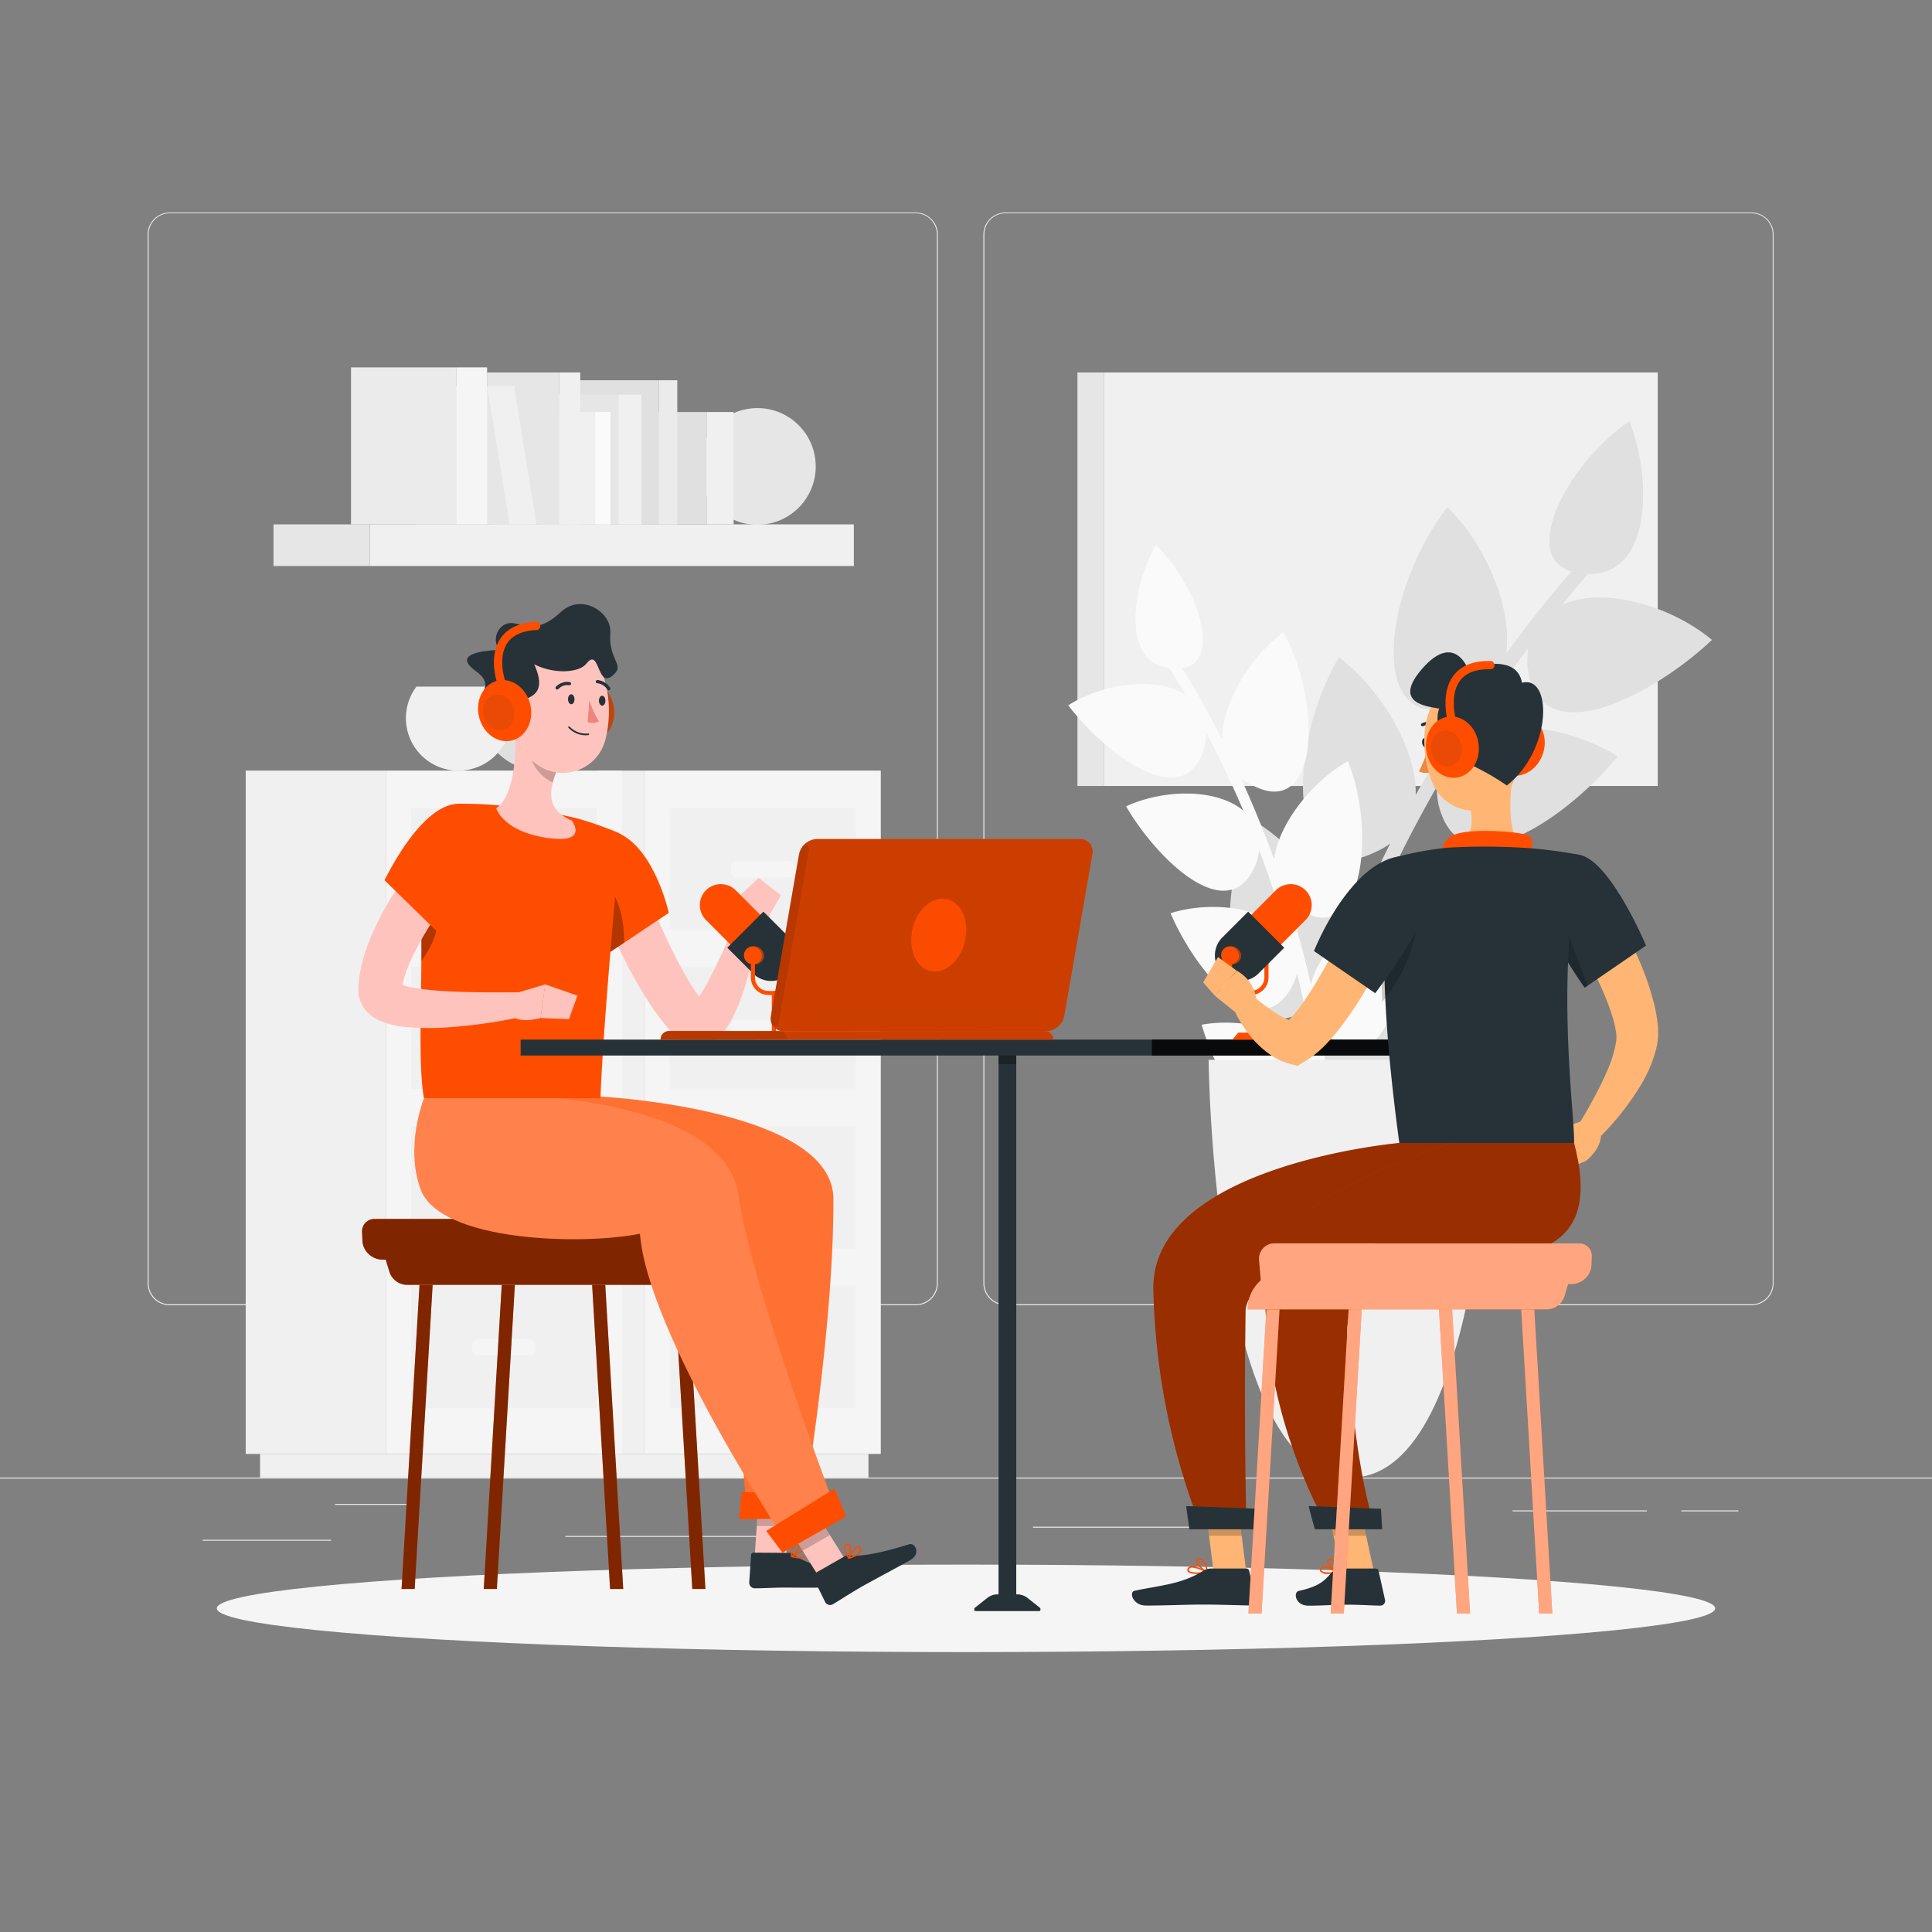 <svg xmlns="http://www.w3.org/2000/svg" viewBox="0 0 500 500"><rect x="0" y="0" width="500" height="500" fill="#808080" stroke="none"/><g id="freepik--background-complete--inject-6"><rect y="382.4" width="500" height="0.25" style="fill:#ebebeb"></rect><path d="M237,337.8H43.92a5.71,5.71,0,0,1-5.71-5.71V60.66A5.71,5.71,0,0,1,43.92,55H237a5.71,5.71,0,0,1,5.71,5.71V332.09A5.71,5.71,0,0,1,237,337.8ZM43.92,55.2a5.47,5.47,0,0,0-5.46,5.46V332.09a5.47,5.47,0,0,0,5.46,5.46H237a5.47,5.47,0,0,0,5.46-5.46V60.66A5.47,5.47,0,0,0,237,55.2Z" style="fill:#ebebeb"></path><path d="M453.31,337.8H260.21a5.72,5.72,0,0,1-5.71-5.71V60.66A5.72,5.72,0,0,1,260.21,55h193.1A5.71,5.71,0,0,1,459,60.66V332.09A5.71,5.71,0,0,1,453.31,337.8ZM260.21,55.2a5.47,5.47,0,0,0-5.46,5.46V332.09a5.47,5.47,0,0,0,5.46,5.46h193.1a5.47,5.47,0,0,0,5.46-5.46V60.66a5.47,5.47,0,0,0-5.46-5.46Z" style="fill:#ebebeb"></path><rect x="52.46" y="398.49" width="33.21" height="0.25" style="fill:#ebebeb"></rect><rect x="146.33" y="397.5" width="54.1" height="0.25" style="fill:#ebebeb"></rect><rect x="86.67" y="389.21" width="19.11" height="0.25" style="fill:#ebebeb"></rect><rect x="435.12" y="390.89" width="14.78" height="0.25" style="fill:#ebebeb"></rect><rect x="391.47" y="390.89" width="34.74" height="0.25" style="fill:#ebebeb"></rect><rect x="267.33" y="395.11" width="45.45" height="0.25" style="fill:#ebebeb"></rect><rect x="154.7" y="199.43" width="12.07" height="176.85" style="fill:#f0f0f0"></rect><rect x="157.88" y="376.28" width="66.88" height="6.1" style="fill:#f0f0f0"></rect><rect x="166.77" y="199.43" width="61.18" height="176.85" transform="translate(394.72 575.71) rotate(180)" style="fill:#f5f5f5"></rect><rect x="173.3" y="291.52" width="48.13" height="31.58" transform="translate(394.72 614.62) rotate(180)" style="fill:#f0f0f0"></rect><rect x="173.3" y="332.85" width="48.13" height="31.58" transform="translate(394.72 697.28) rotate(180)" style="fill:#f0f0f0"></rect><rect x="189.17" y="305.14" width="16.38" height="4.33" rx="1.58" style="fill:#f5f5f5"></rect><rect x="189.17" y="346.48" width="16.38" height="4.33" rx="1.58" style="fill:#f5f5f5"></rect><rect x="173.3" y="209.18" width="48.13" height="31.58" transform="translate(394.72 449.94) rotate(180)" style="fill:#f0f0f0"></rect><rect x="173.3" y="250.19" width="48.13" height="31.58" transform="translate(394.72 531.95) rotate(180)" style="fill:#f0f0f0"></rect><rect x="189.17" y="222.81" width="16.38" height="4.33" rx="1.58" style="fill:#f5f5f5"></rect><rect x="189.17" y="263.81" width="16.38" height="4.33" rx="1.58" style="fill:#f5f5f5"></rect><rect x="63.59" y="199.43" width="36.24" height="176.85" style="fill:#f0f0f0"></rect><rect x="67.3" y="376.28" width="90.52" height="6.1" style="fill:#f0f0f0"></rect><rect x="99.82" y="199.43" width="61.18" height="176.85" transform="translate(260.83 575.71) rotate(180)" style="fill:#f5f5f5"></rect><path d="M155.78,183.64a15.8,15.8,0,1,1-28.42-9.47h25.25A15.68,15.68,0,0,1,155.78,183.64Z" style="fill:#e0e0e0"></path><path d="M132.23,185.84a13.59,13.59,0,1,1-24.45-8.15H129.5A13.52,13.52,0,0,1,132.23,185.84Z" style="fill:#f0f0f0"></path><rect x="106.35" y="291.52" width="48.13" height="31.58" transform="translate(260.83 614.62) rotate(180)" style="fill:#f0f0f0"></rect><rect x="106.35" y="332.85" width="48.13" height="31.58" transform="translate(260.83 697.28) rotate(180)" style="fill:#f0f0f0"></rect><rect x="122.22" y="305.14" width="16.38" height="4.33" rx="1.58" style="fill:#f5f5f5"></rect><rect x="122.22" y="346.48" width="16.38" height="4.33" rx="1.58" style="fill:#f5f5f5"></rect><rect x="106.35" y="209.18" width="48.13" height="31.58" transform="translate(260.83 449.94) rotate(180)" style="fill:#f0f0f0"></rect><rect x="106.35" y="250.19" width="48.13" height="31.58" transform="translate(260.83 531.95) rotate(180)" style="fill:#f0f0f0"></rect><rect x="122.22" y="222.81" width="16.38" height="4.33" rx="1.58" style="fill:#f5f5f5"></rect><rect x="122.22" y="263.81" width="16.38" height="4.33" rx="1.58" style="fill:#f5f5f5"></rect><rect x="95.71" y="135.71" width="125.26" height="10.77" transform="translate(316.68 282.19) rotate(180)" style="fill:#f0f0f0"></rect><circle cx="196.01" cy="120.72" r="15.1" transform="translate(-16.81 32.96) rotate(-9.22)" style="fill:#e6e6e6"></circle><rect x="70.78" y="135.71" width="24.93" height="10.77" style="fill:#e6e6e6"></rect><rect x="155.54" y="106.63" width="27.32" height="29.08" transform="translate(338.41 242.34) rotate(180)" style="fill:#e0e0e0"></rect><rect x="182.86" y="106.63" width="7" height="29.08" style="fill:#f0f0f0"></rect><rect x="147.09" y="98.41" width="23.41" height="37.3" transform="translate(317.6 234.12) rotate(180)" style="fill:#e0e0e0"></rect><rect x="170.51" y="98.41" width="4.77" height="37.3" style="fill:#ebebeb"></rect><rect x="139.55" y="102.15" width="20.52" height="33.56" transform="translate(299.61 237.86) rotate(180)" style="fill:#e6e6e6"></rect><rect x="160.07" y="102.15" width="5.93" height="33.56" style="fill:#f0f0f0"></rect><rect x="126.7" y="106.63" width="27.32" height="29.08" transform="translate(280.72 242.34) rotate(180)" style="fill:#f0f0f0"></rect><rect x="154.02" y="106.63" width="3.95" height="29.08" style="fill:#fafafa"></rect><rect x="126.06" y="96.39" width="18.7" height="39.32" transform="translate(270.81 232.1) rotate(180)" style="fill:#e6e6e6"></rect><rect x="144.76" y="96.39" width="5.41" height="39.32" style="fill:#f0f0f0"></rect><polygon points="101.95 99.86 126.06 99.86 131.87 135.71 107.76 135.71 101.95 99.86" style="fill:#e6e6e6"></polygon><polygon points="133.03 99.86 126.06 99.86 131.87 135.71 138.84 135.71 133.03 99.86" style="fill:#f0f0f0"></polygon><rect x="90.84" y="95.08" width="27.32" height="40.63" transform="translate(209 230.79) rotate(180)" style="fill:#ebebeb"></rect><rect x="118.16" y="95.08" width="7.9" height="40.63" style="fill:#f5f5f5"></rect><rect x="285.67" y="96.39" width="143.36" height="107.02" transform="translate(714.69 299.8) rotate(180)" style="fill:#f0f0f0"></rect><rect x="278.84" y="96.39" width="6.83" height="107.02" style="fill:#e6e6e6"></rect><path d="M323.68,211.94c11.94,6.78,23,21.18,24.18,32.8q5.4-13.44,11.91-26.41a22.66,22.66,0,0,1-4.27,2.38c-22,10.41-23.05-26.59-9-50.58,11,8.21,20.22,23.92,19.88,35.62q7.05-12.7,15.17-24.83a22.61,22.61,0,0,1-4.55,1.85c-23.14,7.67-19.56-29.29-2.42-51.51,9.88,9.53,17,26.32,15.18,37.94q8-11,16.93-21.33c-13.41-3.87-1-28,15-38.87,6,15.28,5.61,40.07-10.69,39.51q-3.42,3.93-6.72,8c10.93-4.85,28.28.33,38.78,9.1-15.52,14.65-45.05,29.95-47.72,6.94a20.24,20.24,0,0,1,.16-4.85q-8.72,11.57-16.37,23.77c10.18-6.11,28-3.07,39.52,4.31-13.42,16.29-40.74,35-46.32,12.6a20.09,20.09,0,0,1-.46-4.81Q364.73,216,358.67,229c9.32-7.29,27.35-6.45,39.7-.56-11.22,17.71-36,39.63-44.32,18.12a19.68,19.68,0,0,1-1.06-4.7q-5.52,13.22-9.92,26.87c8.35-8.38,26.33-9.77,39.32-5.46-8.91,18.92-30.8,43.78-41.72,23.46l0,0a3.82,3.82,0,0,0-5.71-1.47l-.63.46q3.69-14,8.54-27.67a23.08,23.08,0,0,1-3.94,2.89C318.39,274,312.74,237.38,323.68,211.94Z" style="fill:#e0e0e0"></path><path d="M361.31,232c-9.8,3.91-19.85,13.83-22.05,22.71q-2.52-11-5.95-21.82a17.14,17.14,0,0,0,2.95,2.33c15.4,10.55,20.48-18,12.6-38.22-9.25,5.13-18,16.27-19.12,25.38q-3.86-10.63-8.6-21a18,18,0,0,0,3.22,1.95c16.61,8.55,18.16-20.52,7.77-39.69-8.56,6.28-15.89,18.5-15.84,27.72q-4.8-9.4-10.33-18.45c10.58-1.49,3.94-21.59-6.84-31.84-6.29,11.18-8.86,30.45,3.53,31.86q2.13,3.42,4.16,6.92c-7.7-5-21.41-2.93-30.36,2.68,10.05,13.11,30.59,28.31,35.26,10.76a16.16,16.16,0,0,0,.44-3.78q5.25,10,9.63,20.29c-7-5.89-20.8-5.54-30.35-1.12,8.26,14.15,26.74,31.75,33.54,15a15.89,15.89,0,0,0,.9-3.68q4,10.48,7,21.25c-6.21-6.7-19.92-8.08-29.93-4.91,6.43,15,22.62,34.8,31.39,19.06a16,16,0,0,0,1.35-3.53q2.64,10.88,4.39,22c-5.34-7.44-18.77-10.55-29.08-8.67,4.56,15.68,18.23,37.43,28.82,22.9l0,0a2.9,2.9,0,0,1,4.49-.5l.42.43q-1.17-11.28-3.26-22.42a17.53,17.53,0,0,0,2.64,2.69C358.16,280.67,366.65,252.94,361.31,232Z" style="fill:#fafafa"></path><path d="M386.33,274.28s-.94,108.12-36.77,108.12-36.77-108.12-36.77-108.12Z" style="fill:#f0f0f0"></path></g><g id="freepik--Shadow--inject-6"><ellipse id="freepik--path--inject-6" cx="250" cy="416.24" rx="193.89" ry="11.32" style="fill:#f5f5f5"></ellipse></g><g id="freepik--character-1--inject-6"><path d="M96.89,315.46a3.21,3.21,0,0,0-3.2,3.35l.13,2.77A5.32,5.32,0,0,0,98.9,326h.93l.92,3.07a4.85,4.85,0,0,0,4.64,3.45h77.38a9.93,9.93,0,0,0-3.4-7.49,2,2,0,0,0,.06-.23l.43-5a4,4,0,0,0-4-4.37Z" style="fill:#FF4D00"></path><path d="M96.89,315.46a3.21,3.21,0,0,0-3.2,3.35l.13,2.77A5.32,5.32,0,0,0,98.9,326h.93l.92,3.07a4.85,4.85,0,0,0,4.64,3.45h77.38a9.93,9.93,0,0,0-3.4-7.49,2,2,0,0,0,.06-.23l.43-5a4,4,0,0,0-4-4.37Z" style="opacity:0.5"></path><polygon points="128.59 411.23 125.19 411.23 129.85 332.51 133.25 332.51 128.59 411.23" style="fill:#FF4D00"></polygon><polygon points="128.59 411.23 125.19 411.23 129.85 332.51 133.25 332.51 128.59 411.23" style="opacity:0.5"></polygon><polygon points="179.16 411.23 182.56 411.23 177.91 332.51 174.51 332.51 179.16 411.23" style="fill:#FF4D00"></polygon><polygon points="179.16 411.23 182.56 411.23 177.91 332.51 174.51 332.51 179.16 411.23" style="opacity:0.5"></polygon><polygon points="107.32 411.23 103.92 411.23 108.57 332.51 111.97 332.51 107.32 411.23" style="fill:#FF4D00"></polygon><polygon points="107.32 411.23 103.92 411.23 108.57 332.51 111.97 332.51 107.32 411.23" style="opacity:0.5"></polygon><polygon points="157.89 411.23 161.29 411.23 156.64 332.51 153.24 332.51 157.89 411.23" style="fill:#FF4D00"></polygon><polygon points="157.89 411.23 161.29 411.23 156.64 332.51 153.24 332.51 157.89 411.23" style="opacity:0.5"></polygon><polygon points="195.22 404.04 203.37 404.1 204.68 385.29 196.53 385.24 195.22 404.04" style="fill:#ffc3bd"></polygon><path d="M204.14,401.88l-9.14-.06a.57.57,0,0,0-.61.55l-.49,7.23a1.44,1.44,0,0,0,1.41,1.45c3.19,0,4.71-.21,8.73-.18,2.47,0,11,.14,14.38-.26s2.9-3.75,1.42-3.88c-6.61-.6-12-2.52-14.3-4.34A2.26,2.26,0,0,0,204.14,401.88Z" style="fill:#263238"></path><polygon points="196.53 385.24 204.68 385.29 204 394.99 195.85 394.93 196.53 385.24" style="opacity:0.2"></polygon><path d="M155.45,283.81s60.13,3.1,60.22,26.44c.13,33.54-7.69,79.41-7.69,79.41L193.09,389s-4.05-46.32-3.75-72.5c-16.44-4.71-55.06,3-60.09-10.62a44.73,44.73,0,0,1-1.89-22Z" style="fill:#FF4D00"></path><path d="M155.45,283.81s60.13,3.1,60.22,26.44c.13,33.54-7.69,79.41-7.69,79.41L193.09,389s-4.05-46.32-3.75-72.5c-16.44-4.71-55.06,3-60.09-10.62a44.73,44.73,0,0,1-1.89-22Z" style="fill:#fff;opacity:0.2"></path><polygon points="191.3 393.19 208.54 392.95 209.56 386.41 191.88 386.13 191.3 393.19" style="fill:#FF4D00"></polygon><path d="M207,403.31a9.79,9.79,0,0,1-2.16-.3.18.18,0,0,1-.14-.15.17.17,0,0,1,.07-.19c.27-.18,2.58-1.74,3.57-1.34a.7.7,0,0,1,.44.54,1,1,0,0,1-.25,1A2.15,2.15,0,0,1,207,403.31Zm-1.64-.57c1.45.3,2.53.26,2.91-.12a.67.67,0,0,0,.14-.67.34.34,0,0,0-.21-.27C207.68,401.46,206.32,402.14,205.37,402.74Z" style="fill:#FF4D00"></path><path d="M204.89,403a.15.15,0,0,1-.09,0,.23.23,0,0,1-.1-.15c0-.1-.17-2.44.65-3.23a1,1,0,0,1,.81-.26.72.72,0,0,1,.68.58c.19.89-1,2.58-1.85,3.06Zm1.13-3.29a.52.52,0,0,0-.4.17c-.5.46-.57,1.8-.56,2.58.72-.6,1.53-1.88,1.41-2.46,0-.12-.08-.25-.36-.28Z" style="fill:#FF4D00"></path><path d="M163.17,220.76c1.39,3.55,2.84,7.27,4.37,10.86s3.08,7.19,4.71,10.71,3.36,7,5.21,10.2c.93,1.62,1.91,3.18,2.9,4.6a22,22,0,0,0,3,3.56l-1.44-.84a3.54,3.54,0,0,0-1.68-.22,3,3,0,0,0-1.06.33c-.37.23-.21.22,0,.07a9.58,9.58,0,0,0,1.59-1.88,52.53,52.53,0,0,0,3.32-5.77c1.07-2.07,2.09-4.23,3.09-6.4s2-4.41,3-6.58L196,241c-.34,2.55-.84,5-1.37,7.47s-1.22,4.92-2,7.39a48.84,48.84,0,0,1-3,7.49,20.57,20.57,0,0,1-2.7,4.08,9.89,9.89,0,0,1-2.9,2.32,7.52,7.52,0,0,1-6.3.38l-.74-.29-.69-.56a32.7,32.7,0,0,1-5.12-5.28,62,62,0,0,1-3.77-5.39,122.36,122.36,0,0,1-6.15-11c-1.87-3.7-3.56-7.44-5.17-11.21S153,228.93,151.58,225Z" style="fill:#ffc3bd"></path><path d="M160.66,215.9c9,4.61,12.43,20.35,12.43,20.35L155.35,248.1c-5.72-5.41-10.79-17.18-11.73-22.55C142.18,217.32,150,210.44,160.66,215.9Z" style="fill:#FF4D00"></path><path d="M157.37,229.36c3,3.53,4.17,8.81,4.16,14.62l-6.18,4.12c-5.55-5.25-10.5-16.5-11.63-22C149,225.22,155.09,226.65,157.37,229.36Z" style="opacity:0.3"></path><polygon points="212.29 408.65 219.36 404.62 209.38 388.61 202.31 392.65 212.29 408.65" style="fill:#ffc3bd"></polygon><path d="M218.55,402.8l-7.94,4.53a.58.58,0,0,0-.25.78l3.2,6.51a1.45,1.45,0,0,0,2,.55c2.73-1.63,4-2.55,7.45-4.54,2.15-1.23,9.56-5.17,12.53-6.86s1.21-4.58-.2-4.13c-6.32,2-12.4,3.33-15.29,2.9A2.27,2.27,0,0,0,218.55,402.8Z" style="fill:#263238"></path><polygon points="202.31 392.65 209.38 388.62 214.78 397.29 207.72 401.33 202.31 392.65" style="opacity:0.2"></polygon><path d="M139.5,283.81s48.22,2.1,51.57,25.2c3.66,25.29,26,83.71,26,83.71l-12.94,7.39s-36.53-54.72-38.5-80.83c-14.82,3-51.74,2.15-56.77-11.49-4.12-11.16.88-23.56.88-23.56Z" style="fill:#FF4D00"></path><path d="M139.5,283.81s48.22,2.1,51.57,25.2c3.66,25.29,26,83.71,26,83.71l-12.94,7.39s-36.53-54.72-38.5-80.83c-14.82,3-51.74,2.15-56.77-11.49-4.12-11.16.88-23.56.88-23.56Z" style="fill:#fff;opacity:0.3"></path><polygon points="202.5 401.84 218.97 392.45 216.01 385.24 198.3 396.19 202.5 401.84" style="fill:#FF4D00"></polygon><path d="M221.76,402.6a10.53,10.53,0,0,1-2,.82.19.19,0,0,1-.2-.06.18.18,0,0,1,0-.2c.14-.29,1.36-2.8,2.41-3a.7.7,0,0,1,.65.25,1,1,0,0,1,.31,1A2.2,2.2,0,0,1,221.76,402.6Zm-1.72.32c1.41-.47,2.32-1,2.46-1.55a.68.68,0,0,0-.22-.66.35.35,0,0,0-.31-.13C221.4,400.67,220.57,401.93,220,402.92Z" style="fill:#FF4D00"></path><path d="M219.77,403.4a.16.16,0,0,1-.09,0,.19.19,0,0,1-.16-.08c-.06-.08-1.38-2-1.06-3.12a.94.94,0,0,1,.57-.63.72.72,0,0,1,.88.16c.6.68.39,2.75-.07,3.57A.16.16,0,0,1,219.77,403.4ZM219.1,400a.53.53,0,0,0-.27.35c-.2.65.41,1.85.81,2.51.32-.87.38-2.4,0-2.84a.35.35,0,0,0-.45-.06Z" style="fill:#FF4D00"></path><path d="M189.57,242.12l.49-9,9.27,3.36s-2.85,8.53-5.63,8.42Z" style="fill:#ffc3bd"></path><polygon points="196.34 227.2 202.12 231.71 199.33 236.48 190.06 233.12 196.34 227.2" style="fill:#ffc3bd"></polygon><path d="M113.07,212.28c.81-2.16,4.55-4.29,6.85-4.27l1.52,0c2.65.06,6,.21,9.17.59a160.78,160.78,0,0,1,18.24,3.06,78.29,78.29,0,0,1,7.54,2.44c2.7,1,4.27,1.78,4.27,1.78s-4.5,47.56-5.26,68.33H109.72c-1.57-8.92-.55-25.26-.67-41.38C109,233.15,109.76,221.09,113.07,212.28Z" style="fill:#FF4D00"></path><path d="M109.56,229.54c-.42,4.58-.54,9.16-.51,13.31q0,2.93,0,5.85c2.69-3.7,4.38-7.57,4.4-11.34C113.47,235.05,111.9,232.09,109.56,229.54Z" style="opacity:0.3"></path><path d="M122,224.73c-.92,1.1-2,2.43-2.93,3.67s-2,2.54-2.88,3.84c-1.88,2.59-3.67,5.23-5.34,7.89a78.47,78.47,0,0,0-4.4,8.11,30.6,30.6,0,0,0-2.51,7.9l0,.23,0,.12s0,.12,0,0a3.1,3.1,0,0,0-.07-.71,2.83,2.83,0,0,0-.6-1.22c-.23-.24-.31-.27-.33-.26a1.43,1.43,0,0,0,.26.18,12.86,12.86,0,0,0,3.42,1.06,67.68,67.68,0,0,0,9.26,1c3.23.19,6.51.24,9.81.27s6.65,0,9.92,0l.78,6.06a137.67,137.67,0,0,1-20.43,3,66.54,66.54,0,0,1-10.83-.06,23.24,23.24,0,0,1-6.31-1.44,11.37,11.37,0,0,1-2-1,9.9,9.9,0,0,1-2.19-1.94A8.09,8.09,0,0,1,92.93,258a7.8,7.8,0,0,1-.17-2v-.48l0-.4a38.15,38.15,0,0,1,2.76-11.45c.68-1.73,1.43-3.41,2.22-5.05s1.67-3.21,2.55-4.76A103.58,103.58,0,0,1,106.1,225c1-1.43,2.08-2.83,3.17-4.21s2.15-2.7,3.42-4.14Z" style="fill:#ffc3bd"></path><path d="M119.12,208c6.94.25,12.57,5.49,8.16,15.79-2.89,6.75-13.46,18-13.46,18l-14.32-14C104.74,217.55,111.91,207.75,119.12,208Z" style="fill:#FF4D00"></path><path d="M133.3,187.24l4.54,5.25,6.18,7.17a23.9,23.9,0,0,0-.94,2.82c-1,3.83-.62,7.55,4.88,9.86,0,0,4.75,6.21-6.54,4.48s-13-7.63-13-7.63C133.41,205.67,133.7,193.83,133.3,187.24Z" style="fill:#ffc3bd"></path><path d="M144,199.66a23.9,23.9,0,0,0-.94,2.82c-2.58-1-5.69-4.44-5.6-7.24a12.51,12.51,0,0,1,.36-2.75Z" style="opacity:0.2"></path><path d="M158.73,182.36c1,4.29-1.18,8.45-4.85,9.3s-7.46-1.93-8.46-6.21,1.18-8.45,4.86-9.3S157.74,178.08,158.73,182.36Z" style="fill:#FF4D00"></path><path d="M158.73,182.36c1,4.29-1.18,8.45-4.85,9.3s-7.46-1.93-8.46-6.21,1.18-8.45,4.86-9.3S157.74,178.08,158.73,182.36Z" style="fill:#263238;opacity:0.3"></path><path d="M132.65,177.74c.43,8.74.23,13.86,4.57,18.54a11.37,11.37,0,0,0,19.49-5c2-7.74.95-20.73-7.52-24.6A11.51,11.51,0,0,0,132.65,177.74Z" style="fill:#ffc3bd"></path><path d="M132.64,183.82c-1.62-4.17,10.81-.48,5.62-11.89,5.19,2.62,11.64,2.2,13.5-.18,3.68-4.73,2.61,8,7.55,2.32,1.9-2.2-1.86-3.75-1.36-10.29.41-5.27-7.37-10.46-12.85-5.35s-8.51,3.51-12.13,2.86-6.16,4-3.66,6.91c-7.85.3-10.91,2.06-6.21,5.45s1.06,4.76,2,8.61C126.4,188,136.65,194.17,132.64,183.82Z" style="fill:#263238"></path><path d="M129.38,185.39a9.18,9.18,0,0,0,4.9,4.3c2.73,1,4-1.48,3.19-4.2-.74-2.45-3.05-5.91-5.76-5.7S128.07,182.91,129.38,185.39Z" style="fill:#ffc3bd"></path><path d="M137.25,182.36c1,4.29-1.17,8.45-4.85,9.3s-7.46-1.93-8.45-6.21,1.18-8.45,4.85-9.3S136.26,178.08,137.25,182.36Z" style="fill:#FF4D00"></path><path d="M129.7,177.54a1.06,1.06,0,0,1-1-.72c-.1-.28-2.34-6.86.8-11.55,1.77-2.65,4.84-4.11,9.13-4.35a1.07,1.07,0,1,1,.12,2.13c-3.58.2-6.09,1.35-7.47,3.41-2.55,3.81-.58,9.59-.56,9.65a1.08,1.08,0,0,1-.66,1.37A1.12,1.12,0,0,1,129.7,177.54Z" style="fill:#FF4D00"></path><path d="M133,183.46c.58,2.51-.69,4.94-2.84,5.44s-4.37-1.13-5-3.64.69-4.94,2.84-5.44S132.4,181,133,183.46Z" style="fill:#263238;opacity:0.1"></path><path d="M147,180.93c0,.71.36,1.3.83,1.32s.84-.53.85-1.24-.36-1.31-.82-1.33S147,180.22,147,180.93Z" style="fill:#263238"></path><path d="M155,181.31c0,.71.36,1.3.82,1.32s.85-.53.86-1.24-.36-1.31-.82-1.33S155,180.6,155,181.31Z" style="fill:#263238"></path><path d="M152.53,181.18a22.68,22.68,0,0,0,2.45,5.48,3.38,3.38,0,0,1-2.9.21Z" style="fill:#ed847e"></path><path d="M151.49,190.29a6.12,6.12,0,0,1-4.37-1.95.22.22,0,0,1,0-.3.21.21,0,0,1,.29,0,5.86,5.86,0,0,0,4.84,1.78.2.2,0,0,1,.23.18.21.21,0,0,1-.19.23A7.86,7.86,0,0,1,151.49,190.29Z" style="fill:#263238"></path><path d="M144.07,178.41a.42.42,0,0,1-.18-.11.41.41,0,0,1,0-.59,4.06,4.06,0,0,1,3.57-1.19.42.42,0,0,1,.32.5.42.42,0,0,1-.5.32,3.15,3.15,0,0,0-2.79,1A.42.42,0,0,1,144.07,178.41Z" style="fill:#263238"></path><path d="M157.53,178.67a.39.39,0,0,1-.34-.19,3.47,3.47,0,0,0-2.6-1.65.41.41,0,0,1-.4-.43.43.43,0,0,1,.43-.41h0a4.37,4.37,0,0,1,3.27,2,.43.43,0,0,1-.13.58A.46.46,0,0,1,157.53,178.67Z" style="fill:#263238"></path><path d="M133.91,256.91l7.2-2.15-1.21,8.71s-7.12,2-7.85-1.75Z" style="fill:#ffc3bd"></path><polygon points="149.45 257.67 147.24 263.75 139.9 263.47 141.1 254.76 149.45 257.67" style="fill:#ffc3bd"></polygon></g><g id="freepik--Table--inject-6"><path d="M258.09,412.62h5.24a4.35,4.35,0,0,1,2.69,1l3.1,2.47c.27.21.17.86-.13.86H252.42c-.3,0-.39-.65-.12-.86l3.1-2.47A4.35,4.35,0,0,1,258.09,412.62Z" style="fill:#263238"></path><rect x="189.69" y="340.79" width="142.03" height="4.59" transform="translate(603.8 82.38) rotate(90)" style="fill:#263238"></rect><rect x="259.04" y="271.45" width="3.34" height="4.59" transform="translate(534.45 13.04) rotate(90)" style="opacity:0.3"></rect><rect x="134.75" y="269.05" width="251.93" height="4.12" transform="translate(521.42 542.22) rotate(180)" style="fill:#263238"></rect><rect x="298.12" y="269.05" width="88.56" height="4.12" transform="translate(684.79 542.22) rotate(180)" style="opacity:0.8"></rect><path d="M201.4,249.1h0a5.47,5.47,0,0,1-7.7,0l-11-11a5.47,5.47,0,0,1,0-7.7h0a5.47,5.47,0,0,1,7.7,0l11,11A5.47,5.47,0,0,1,201.4,249.1Z" style="fill:#FF4D00"></path><path d="M200.28,257.49v-1.07a3.46,3.46,0,0,0,3.45-3.46v-5.28h1.07V253A4.53,4.53,0,0,1,200.28,257.49Z" style="fill:#FF4D00"></path><path d="M188.23,245.27l6.67,6.67a6.6,6.6,0,0,0,9.34-9.34l-6.67-6.67Z" style="fill:#263238"></path><path d="M197.7,247.68a2.33,2.33,0,1,1-2.28-2.77A2.55,2.55,0,0,1,197.7,247.68Z" style="fill:#FF4D00;opacity:0.6"></path><path d="M197.13,247.68a2.32,2.32,0,1,1-2.28-2.77A2.55,2.55,0,0,1,197.13,247.68Z" style="fill:#FF4D00"></path><path d="M200.81,267.75h-1.07V257.49h-.9a4.53,4.53,0,0,1-4.52-4.53v-5.28h1.07V253a3.46,3.46,0,0,0,3.45,3.46h2Z" style="fill:#FF4D00"></path><polygon points="205.11 269.05 195.44 269.05 196.96 267.24 203.59 267.24 205.11 269.05" style="fill:#FF4D00"></polygon><path d="M319.19,249.1h0a5.46,5.46,0,0,0,7.69,0l11-11a5.46,5.46,0,0,0,0-7.7h0a5.46,5.46,0,0,0-7.69,0l-11,11A5.46,5.46,0,0,0,319.19,249.1Z" style="fill:#FF4D00"></path><path d="M323.77,257.49v-1.07a3.46,3.46,0,0,0,3.45-3.46v-5.28h1.07V253A4.53,4.53,0,0,1,323.77,257.49Z" style="fill:#FF4D00"></path><path d="M332.36,245.27l-6.67,6.67a6.6,6.6,0,1,1-9.34-9.34l6.67-6.67Z" style="fill:#263238"></path><path d="M321.19,247.68a2.32,2.32,0,1,1-2.28-2.77A2.55,2.55,0,0,1,321.19,247.68Z" style="fill:#FF4D00;opacity:0.6"></path><path d="M320.62,247.68a2.32,2.32,0,1,1-2.28-2.77A2.55,2.55,0,0,1,320.62,247.68Z" style="fill:#FF4D00"></path><path d="M324.3,267.75h-1.07V257.49h-.9a4.53,4.53,0,0,1-4.52-4.53v-5.28h1.07V253a3.46,3.46,0,0,0,3.45,3.46h2Z" style="fill:#FF4D00"></path><polygon points="328.6 269.05 318.94 269.05 320.45 267.24 327.08 267.24 328.6 269.05" style="fill:#FF4D00"></polygon><path d="M270.36,266.82H173.17a2.23,2.23,0,0,0-2.23,2.23H272.59A2.23,2.23,0,0,0,270.36,266.82Z" style="fill:#FF4D00"></path><path d="M270.36,266.82H173.17a2.23,2.23,0,0,0-2.23,2.23H272.59A2.23,2.23,0,0,0,270.36,266.82Z" style="opacity:0.2"></path><path d="M201.53,266.82H173.17a2.23,2.23,0,0,0-2.23,2.23h32.82A2.23,2.23,0,0,0,201.53,266.82Z" style="opacity:0.1"></path><path d="M279.43,217.13h-68a4.93,4.93,0,0,0-4.64,4l-7.26,41.79a3.24,3.24,0,0,0,3.26,3.95h68a4.91,4.91,0,0,0,4.64-3.95l7.27-41.79A3.24,3.24,0,0,0,279.43,217.13Z" style="fill:#FF4D00"></path><path d="M279.43,217.13h-68a4.93,4.93,0,0,0-4.64,4l-7.26,41.79a3.24,3.24,0,0,0,3.26,3.95h68a4.91,4.91,0,0,0,4.64-3.95l7.27-41.79A3.24,3.24,0,0,0,279.43,217.13Z" style="opacity:0.2"></path><path d="M201.52,264.94l7.85-45.18a.94.94,0,0,0-1.61-.81,4.76,4.76,0,0,0-1,2.13l-7.26,41.79a3.47,3.47,0,0,0,.34,2.3A.9.9,0,0,0,201.52,264.94Z" style="opacity:0.1"></path><path d="M250,242c-.54,5.21-4.15,9.43-8.05,9.43s-6.62-4.22-6.08-9.43,4.15-9.42,8.06-9.42S250.57,236.77,250,242Z" style="fill:#FF4D00;opacity:0.9"></path></g><g id="freepik--character-2--inject-6"><path d="M411.65,227.33c1,1.34,1.88,2.52,2.75,3.81s1.7,2.55,2.52,3.85c1.65,2.58,3.16,5.25,4.6,8a73.65,73.65,0,0,1,6.79,17.76,42.76,42.76,0,0,1,.77,5.06,18.06,18.06,0,0,1-.57,6.06,35.37,35.37,0,0,1-4.06,9.27,70.7,70.7,0,0,1-11.67,14.37l-4.59-3.86,2.17-3.63c.71-1.24,1.39-2.49,2.07-3.72,1.34-2.49,2.59-5,3.63-7.46a30,30,0,0,0,2.16-7.13,7.94,7.94,0,0,0,0-2.68,33.55,33.55,0,0,0-.81-3.6,72.77,72.77,0,0,0-6.51-14.72c-1.34-2.43-2.81-4.81-4.29-7.19-.74-1.18-1.51-2.36-2.3-3.52s-1.59-2.35-2.32-3.37Z" style="fill:#ffb573"></path><path d="M409.27,290.17l-5.91,2.12,7,8.21s3.89-2.78,4-6.88Z" style="fill:#ffb573"></path><polygon points="397.36 296.71 403.47 303.23 410.38 300.5 403.36 292.29 397.36 296.71" style="fill:#ffb573"></polygon><path d="M369.66,192.1c.11.67-.17,1.27-.61,1.34s-.88-.43-1-1.1.17-1.28.61-1.34S369.56,191.42,369.66,192.1Z" style="fill:#263238"></path><path d="M369.55,193.36a24.53,24.53,0,0,1-2.34,6.26,3.93,3.93,0,0,0,3.31.11Z" style="fill:#ed893e"></path><path d="M371.48,188a.41.41,0,0,1-.24,0,3.15,3.15,0,0,0-2.89-.09.4.4,0,0,1-.4-.7,4,4,0,0,1,3.65.07.4.4,0,0,1-.12.76Z" style="fill:#263238"></path><path d="M392,197.73c-1.21,6.19-2.42,17.52,1.91,21.65,0,0-1.69,6.27-13.18,6.27-12.64,0-6-6.27-6-6.27,6.89-1.65,6.72-6.76,5.51-11.57Z" style="fill:#ffb573"></path><path d="M395.52,222.05c.91-2.36,1.91-5.06-.15-5.91-2.27-.92-14.7-1.87-19-.13s-3.07,6.53-3.07,6.53Z" style="fill:#FF4D00"></path><path d="M363,237.37c-1.44,3.43-3,6.59-4.62,9.83s-3.37,6.38-5.27,9.5a95.32,95.32,0,0,1-6.24,9.23,47.51,47.51,0,0,1-3.85,4.48,26.31,26.31,0,0,1-5.28,4.25l-2,1.19-1.95-.53a16.89,16.89,0,0,1-5.37-2.6,23.78,23.78,0,0,1-3.84-3.44,31.69,31.69,0,0,1-2.93-3.81,29.9,29.9,0,0,1-2.27-4.19l4.91-3.44c1,.74,2.07,1.65,3.11,2.41s2.1,1.52,3.15,2.16a21.3,21.3,0,0,0,3,1.6,8.07,8.07,0,0,0,2.49.63l-4,.66a16.69,16.69,0,0,0,2.68-2.57c.94-1.1,1.89-2.34,2.8-3.65,1.82-2.63,3.53-5.49,5.18-8.41s3.21-5.94,4.74-9,3-6.18,4.42-9.16Z" style="fill:#ffb573"></path><path d="M409,221.29c7.92,1.82,17,23.42,17,23.42L410.1,255.62a134.06,134.06,0,0,1-10.51-17.87C394.9,227.86,400.9,219.43,409,221.29Z" style="fill:#263238"></path><path d="M403.33,235.07l7.53,20-.75.52s-3.26-4.57-6.78-10.74Z" style="opacity:0.2"></path><path d="M361.64,221.73s-8,11.15.5,74.07h45.22c.31-6.95-5.05-41.8,1.65-74.51a116.85,116.85,0,0,0-15.14-1.91,166.41,166.41,0,0,0-19.22,0A84.53,84.53,0,0,0,361.64,221.73Z" style="fill:#263238"></path><path d="M366.66,239.91a40.09,40.09,0,0,1-8.93,19.36c-.18-4-.25-7.69-.24-10.94Z" style="opacity:0.2"></path><path d="M370.56,228.58c1.12,8-14.66,28.46-14.66,28.46l-15.85-10.91s4.4-11.27,11.8-18.66C360.3,219,369.35,219.87,370.56,228.58Z" style="fill:#263238"></path><path d="M320.68,262.76l-6.26-5.05,5.64-6.49a9.64,9.64,0,0,1,5.1,8.51Z" style="fill:#ffb573"></path><polygon points="311.38 254.24 315.21 247.68 320.06 251.22 314.42 257.71 311.38 254.24" style="fill:#ffb573"></polygon><path d="M391.93,187.24c.75,8.36,1.62,13.21-1.91,18.1-5.32,7.35-16.12,5.11-19.35-2.85-2.91-7.17-3.66-19.63,3.94-24.16A11.45,11.45,0,0,1,391.93,187.24Z" style="fill:#ffb573"></path><ellipse cx="392.83" cy="192.9" rx="7.96" ry="6.83" transform="translate(84.6 503.59) rotate(-71.38)" style="fill:#FF4D00"></ellipse><path d="M374.37,192c-2.85-2.62-2.56-7.14-1.9-8.63-3-.53-12.43-1.3-4.22-10.52s11.65.3,11.65.3,12.48-4.74,14,3.54c7.85-2.06,7.85,17.33-3.92,26.6C380.32,196.54,372.59,195.77,374.37,192Z" style="fill:#263238"></path><path d="M379.57,190.78a9.52,9.52,0,0,1-2.11,5.71c-1.74,2.12-3.72.95-4.17-1.51-.4-2.21,0-6,2.23-7.2S379.6,188.26,379.57,190.78Z" style="fill:#ffb573"></path><path d="M382.63,192.34c.66,4.35-1.84,8.33-5.57,8.89s-7.28-2.52-7.93-6.87,1.84-8.33,5.57-8.88S382,188,382.63,192.34Z" style="fill:#FF4D00"></path><path d="M375.57,186.93a1.08,1.08,0,0,1-1-.8c-.07-.28-1.78-7,1.72-11.45,2-2.5,5.16-3.71,9.45-3.61a1.07,1.07,0,0,1-.05,2.14c-3.58-.09-6.19.86-7.72,2.8-2.85,3.6-1.34,9.52-1.33,9.58a1.07,1.07,0,0,1-.76,1.31Z" style="fill:#FF4D00"></path><path d="M378.29,193.09c.38,2.55-1.08,4.88-3.26,5.2s-4.26-1.47-4.64-4,1.08-4.88,3.26-5.2S377.91,190.55,378.29,193.09Z" style="fill:#263238;opacity:0.1"></path><path d="M309.88,407.35c-1.09,0-2.13-.15-2.49-.63a.77.77,0,0,1,0-.88,1,1,0,0,1,.64-.47c1.4-.38,4.36,1.3,4.48,1.38a.19.19,0,0,1,.1.2.21.21,0,0,1-.16.17A15.71,15.71,0,0,1,309.88,407.35Zm-1.34-1.64a1.6,1.6,0,0,0-.39.05.61.61,0,0,0-.39.28c-.14.25-.09.37,0,.44.39.55,2.53.56,4.1.34A9,9,0,0,0,308.54,405.71Z" style="fill:#FF4D00"></path><path d="M312.43,407.12l-.08,0c-1-.45-3-2.28-2.89-3.24,0-.22.2-.5.75-.56a1.51,1.51,0,0,1,1.11.34c1.08.89,1.3,3.17,1.31,3.26a.18.18,0,0,1-.08.18A.17.17,0,0,1,312.43,407.12Zm-2.06-3.43h-.12c-.36,0-.38.18-.39.22-.09.58,1.28,2,2.32,2.64a4.77,4.77,0,0,0-1.11-2.61A1.13,1.13,0,0,0,310.37,403.69Z" style="fill:#FF4D00"></path><polygon points="322.54 406.92 314.09 406.92 311.62 387.34 320.07 387.34 322.54 406.92" style="fill:#ffb573"></polygon><path d="M313.33,405.94h9.23a.73.73,0,0,1,.72.58L325,414a1.23,1.23,0,0,1-1.21,1.51c-3.33-.06-8.15-.25-12.33-.25-4.9,0-9.12.26-14.86.26-3.47,0-4.44-3.51-3-3.82,6.62-1.45,12-1.61,17.73-5.13A4,4,0,0,1,313.33,405.94Z" style="fill:#263238"></path><polygon points="311.62 387.35 312.89 397.44 321.35 397.44 320.08 387.35 311.62 387.35" style="opacity:0.2"></polygon><path d="M343.76,407.35a2.76,2.76,0,0,1-2-.55.85.85,0,0,1,0-1,.92.92,0,0,1,.63-.46c1.23-.29,3.57,1.31,3.67,1.38a.21.21,0,0,1,.08.2.19.19,0,0,1-.15.15A10.24,10.24,0,0,1,343.76,407.35Zm-1.05-1.61a1,1,0,0,0-.25,0,.55.55,0,0,0-.37.27c-.18.33-.07.47,0,.51.36.48,2.09.48,3.35.27A6.6,6.6,0,0,0,342.71,405.74Z" style="fill:#FF4D00"></path><path d="M345.92,407.12l-.09,0c-.88-.48-2.57-2.33-2.39-3.27a.66.66,0,0,1,.64-.53,1.09,1.09,0,0,1,.85.26c1,.8,1.18,3.24,1.19,3.34a.2.2,0,0,1-.09.19A.2.2,0,0,1,345.92,407.12Zm-1.7-3.43h-.1c-.26,0-.28.15-.29.2-.1.56,1,2,1.84,2.62a4.74,4.74,0,0,0-1-2.65A.72.72,0,0,0,344.22,403.69Z" style="fill:#FF4D00"></path><polygon points="355.61 406.92 347.15 406.92 342.9 387.34 351.36 387.34 355.61 406.92" style="fill:#ffb573"></polygon><path d="M346.55,405.94h9.5a.73.73,0,0,1,.72.58l1.67,7.51a1.25,1.25,0,0,1-1.24,1.51c-3.31-.06-4.92-.25-9.1-.25-2.57,0-5.87.26-9.42.26s-4-3.51-2.56-3.82c6.52-1.43,7-3.39,9.06-5.27A2.05,2.05,0,0,1,346.55,405.94Z" style="fill:#263238"></path><g style="opacity:0.2"><polygon points="351.36 387.35 342.9 387.35 345.1 397.44 353.56 397.44 351.36 387.35"></polygon></g><path d="M362.14,295.8s-64.34,5.7-63.65,38A179,179,0,0,0,310,393.14h12.56s-.64-20.49-.22-53.57c.13-9.92,20.16-13.19,39.72-14.35,16.9-1,32.71-10.63,39.28-26.23l1.34-3.19Z" style="fill:#FF4D00"></path><path d="M362.14,295.8s-64.34,5.7-63.65,38A179,179,0,0,0,310,393.14h12.56s-.64-20.49-.22-53.57c.13-9.92,20.16-13.19,39.72-14.35,16.9-1,32.71-10.63,39.28-26.23l1.34-3.19Z" style="opacity:0.4"></path><path d="M307,389.78c-.06,0,.81,6,.81,6h17.42l.47-5.31Z" style="fill:#263238"></path><path d="M375.69,295.8S328.78,310,327.62,328.87c-2.13,34.7,14.89,64.27,14.89,64.27h12.68s-4.81-14.66-6.54-46.09c-2.17-39.5,72.51.92,58.71-51.25Z" style="fill:#FF4D00"></path><path d="M375.69,295.8S328.78,310,327.62,328.87c-2.13,34.7,14.89,64.27,14.89,64.27h12.68s-4.81-14.66-6.54-46.09c-2.17-39.5,72.51.92,58.71-51.25Z" style="opacity:0.4"></path><path d="M338.68,389.78c-.06,0,1.6,6,1.6,6h17.43l-.32-5.31Z" style="fill:#263238"></path><path d="M408.76,321.8a3.2,3.2,0,0,1,3.2,3.35l-.12,2.77a5.34,5.34,0,0,1-5.09,4.42h-.93l-.92,3.07a4.84,4.84,0,0,1-4.63,3.45H322.89a9.92,9.92,0,0,1,3.39-7.49c0-.08,0-.15,0-.23l-.43-5a4,4,0,0,1,4-4.37Z" style="fill:#FF4D00"></path><path d="M408.76,321.8a3.2,3.2,0,0,1,3.2,3.35l-.12,2.77a5.34,5.34,0,0,1-5.09,4.42h-.93l-.92,3.07a4.84,4.84,0,0,1-4.63,3.45H322.89a9.92,9.92,0,0,1,3.39-7.49c0-.08,0-.15,0-.23l-.43-5a4,4,0,0,1,4-4.37Z" style="fill:#fff;opacity:0.5"></path><polygon points="377.06 417.57 380.46 417.57 375.81 338.86 372.41 338.86 377.06 417.57" style="fill:#FF4D00"></polygon><polygon points="377.06 417.57 380.46 417.57 375.81 338.86 372.41 338.86 377.06 417.57" style="fill:#fff;opacity:0.5"></polygon><polygon points="326.49 417.57 323.09 417.57 327.74 338.86 331.14 338.86 326.49 417.57" style="fill:#FF4D00"></polygon><polygon points="326.49 417.57 323.09 417.57 327.74 338.86 331.14 338.86 326.49 417.57" style="fill:#fff;opacity:0.5"></polygon><polygon points="398.34 417.57 401.74 417.57 397.08 338.86 393.69 338.86 398.34 417.57" style="fill:#FF4D00"></polygon><polygon points="398.34 417.57 401.74 417.57 397.08 338.86 393.69 338.86 398.34 417.57" style="fill:#fff;opacity:0.5"></polygon><polygon points="347.77 417.57 344.37 417.57 349.02 338.86 352.42 338.86 347.77 417.57" style="fill:#FF4D00"></polygon><polygon points="347.77 417.57 344.37 417.57 349.02 338.86 352.42 338.86 347.77 417.57" style="fill:#fff;opacity:0.5"></polygon></g></svg>
